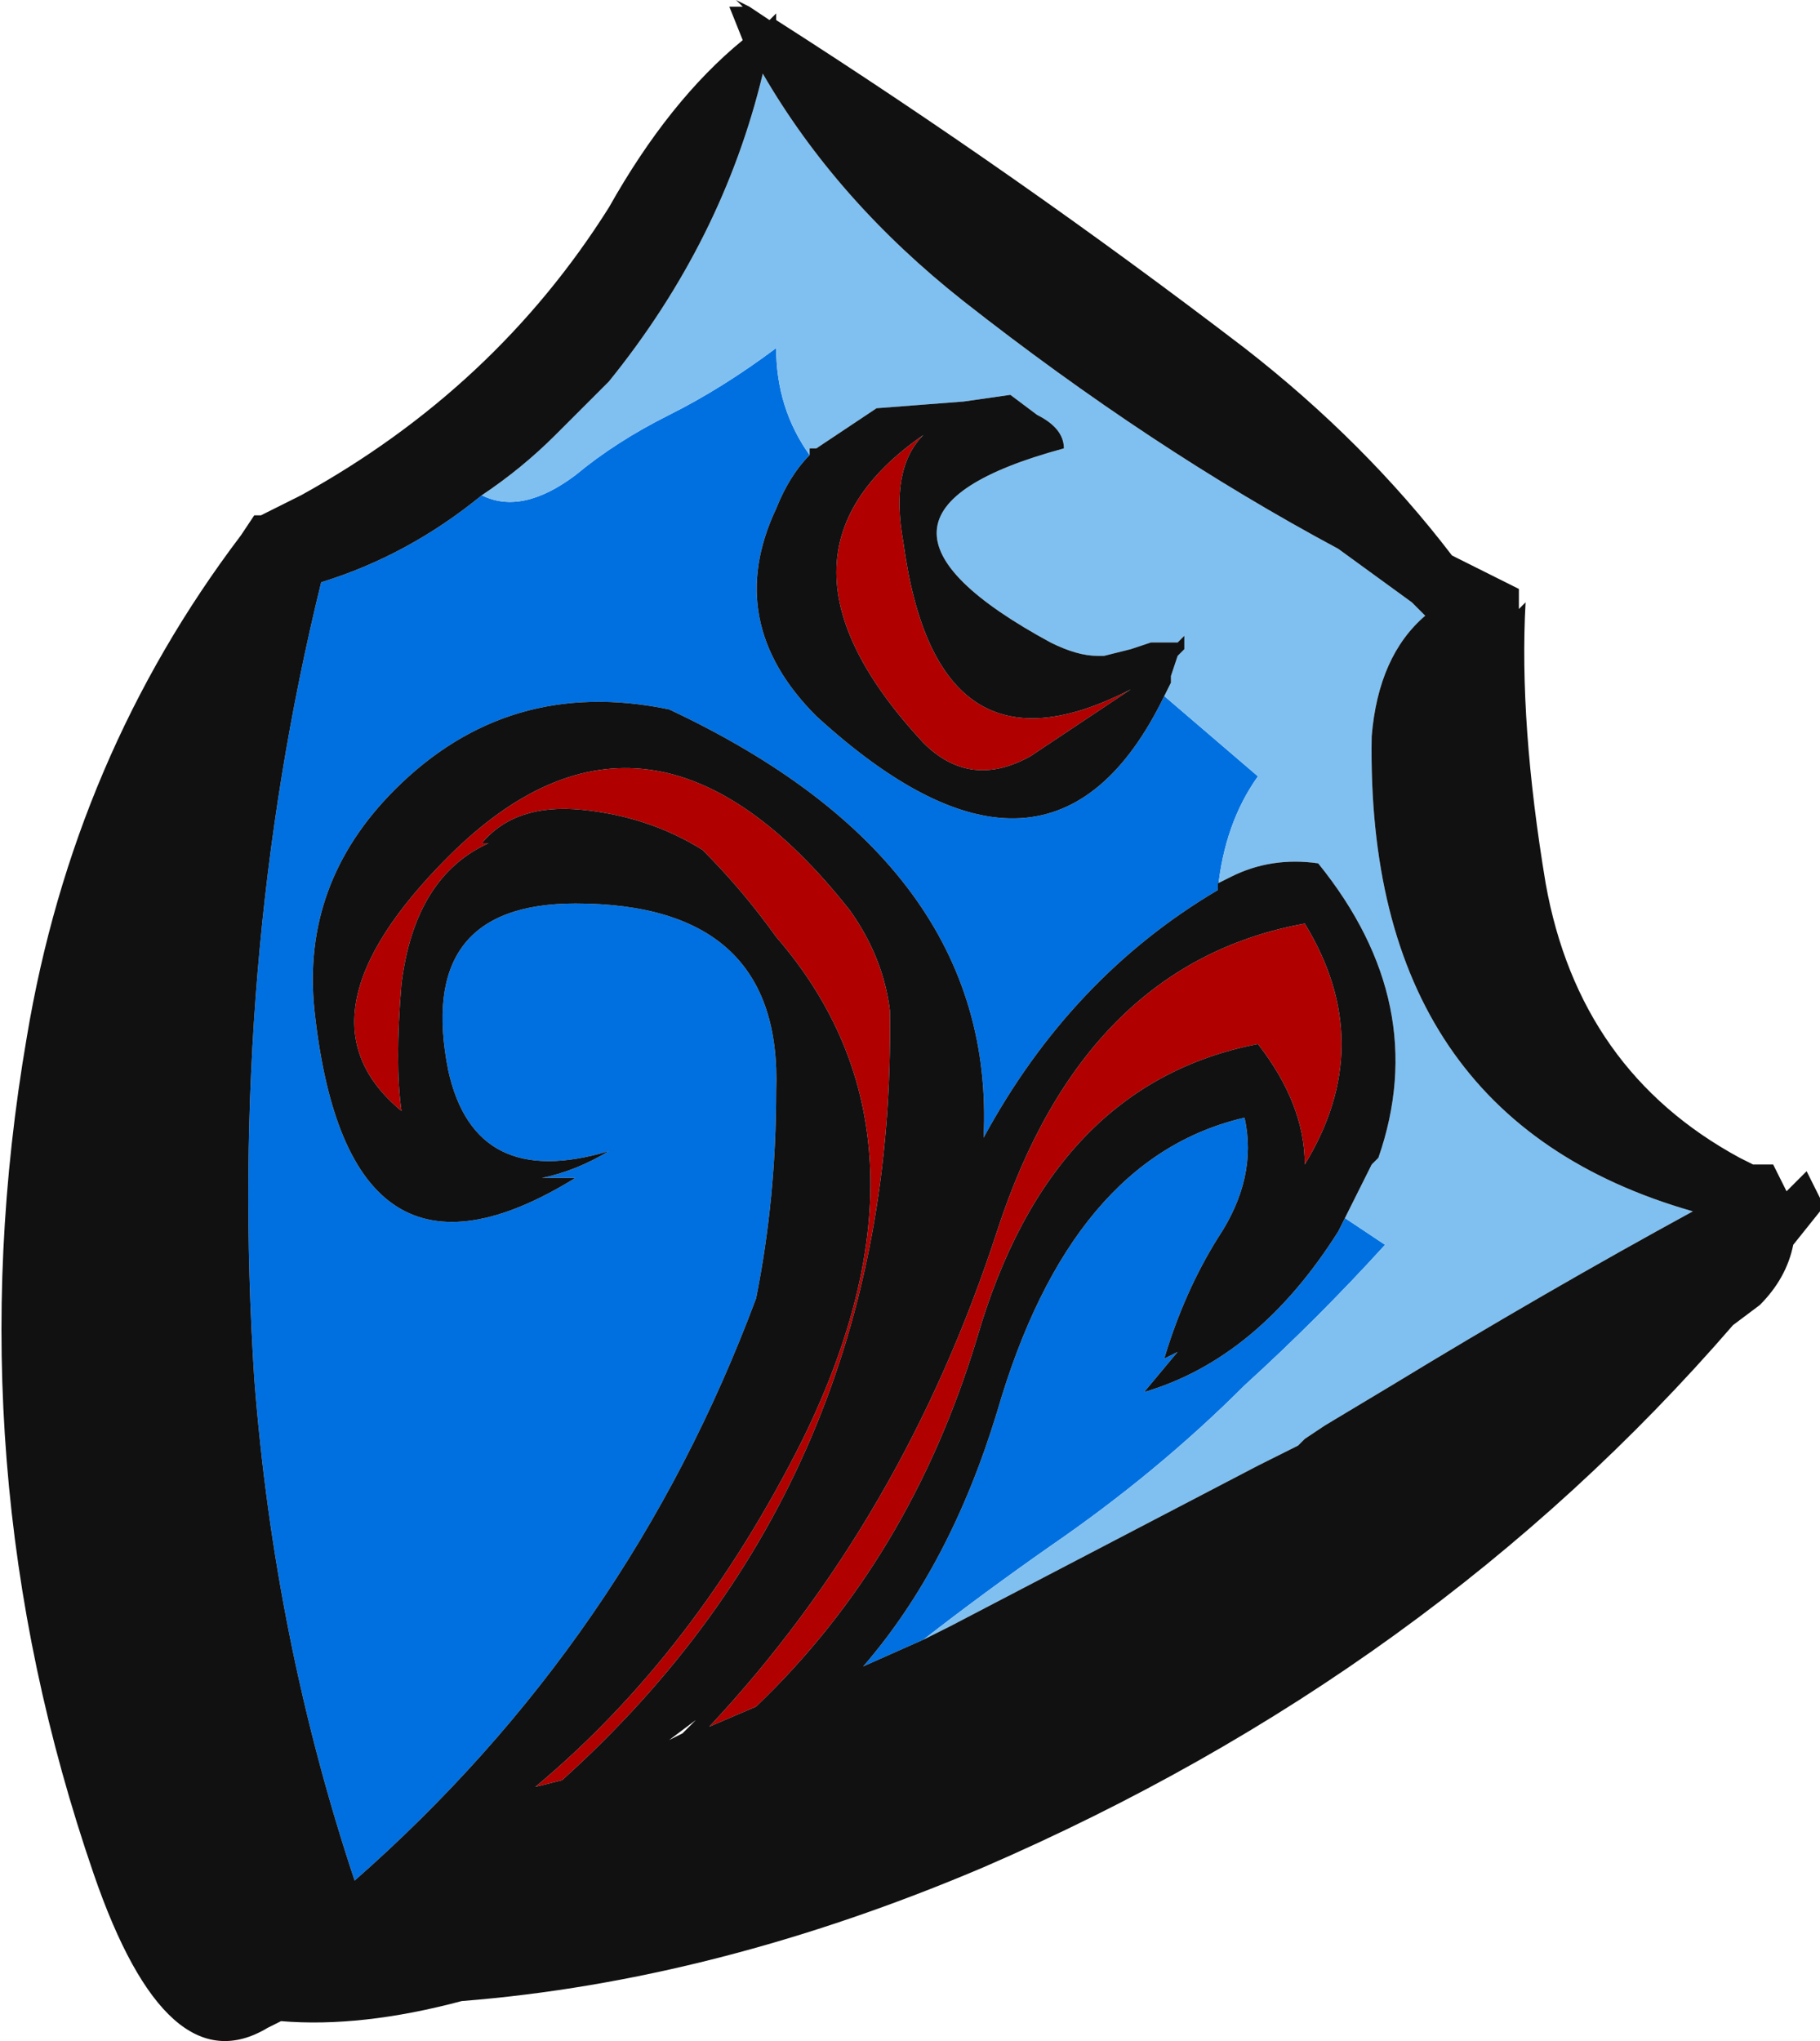 <?xml version="1.0" encoding="UTF-8" standalone="no"?>
<svg xmlns:ffdec="https://www.free-decompiler.com/flash" xmlns:xlink="http://www.w3.org/1999/xlink" ffdec:objectType="frame" height="106.75px" width="95.2px" xmlns="http://www.w3.org/2000/svg">
  <g transform="matrix(1.0, 0.0, 0.0, 1.0, 46.55, 54.95)">
    <use ffdec:characterId="692" height="15.25" transform="matrix(7.0, 0.0, 0.0, 7.0, -46.55, -54.95)" width="13.6" xlink:href="#shape0"/>
  </g>
  <defs>
    <g id="shape0" transform="matrix(1.0, 0.0, 0.0, 1.0, 6.65, 7.85)">
      <path d="M2.05 -2.65 L2.75 -2.05 Q2.5 -1.7 2.45 -1.2 1.35 -0.55 0.7 0.65 0.8 -1.4 -1.65 -2.55 -2.85 -2.8 -3.7 -1.95 -4.4 -1.25 -4.3 -0.3 -4.05 2.0 -2.35 0.95 L-2.6 0.95 Q-2.35 0.9 -2.1 0.75 -3.1 1.05 -3.3 0.15 -3.55 -1.1 -2.35 -1.1 -0.8 -1.1 -0.85 0.3 -0.85 1.1 -1.0 1.85 -1.95 4.4 -4.0 6.2 -4.6 4.4 -4.75 2.45 -4.95 -0.65 -4.25 -3.5 -3.6 -3.7 -3.05 -4.15 -2.75 -4.0 -2.35 -4.3 -2.05 -4.55 -1.65 -4.75 -1.25 -4.95 -0.85 -5.25 -0.85 -4.8 -0.6 -4.45 -0.75 -4.3 -0.85 -4.05 -1.25 -3.2 -0.55 -2.5 1.2 -0.9 2.05 -2.65 M3.4 1.25 L3.7 1.45 Q3.2 2.0 2.65 2.5 2.0 3.15 1.2 3.7 0.7 4.05 0.25 4.4 L-0.2 4.6 Q0.45 3.85 0.8 2.7 1.35 0.8 2.65 0.5 2.75 0.95 2.45 1.4 2.2 1.8 2.05 2.3 L2.15 2.25 1.9 2.55 Q2.75 2.3 3.35 1.35 L3.4 1.25" fill="#0070e0" fill-rule="evenodd" stroke="none"/>
      <path d="M2.05 -2.65 L2.1 -2.75 2.1 -2.8 2.15 -2.95 2.2 -3.0 2.2 -3.1 2.15 -3.05 1.95 -3.05 1.8 -3.0 1.6 -2.95 1.55 -2.95 Q1.4 -2.95 1.2 -3.05 -0.55 -4.0 1.3 -4.5 1.3 -4.65 1.1 -4.75 L0.9 -4.9 0.55 -4.85 -0.1 -4.8 -0.55 -4.5 -0.6 -4.5 -0.6 -4.45 Q-0.85 -4.8 -0.85 -5.25 -1.25 -4.95 -1.65 -4.75 -2.05 -4.55 -2.35 -4.3 -2.75 -4.0 -3.05 -4.15 -2.75 -4.35 -2.5 -4.6 L-2.1 -5.0 Q-1.25 -6.05 -0.95 -7.3 -0.4 -6.35 0.55 -5.6 1.95 -4.5 3.35 -3.75 L3.9 -3.35 4.0 -3.25 Q3.65 -2.95 3.6 -2.35 3.55 0.5 6.0 1.2 4.9 1.8 3.75 2.5 L3.25 2.8 3.1 2.9 3.05 2.95 2.75 3.1 0.45 4.3 0.25 4.4 Q0.7 4.05 1.2 3.7 2.0 3.15 2.65 2.5 3.2 2.0 3.7 1.45 L3.4 1.25 3.6 0.85 3.65 0.8 Q4.05 -0.35 3.2 -1.4 2.85 -1.45 2.55 -1.3 L2.45 -1.25 2.45 -1.2 Q2.5 -1.7 2.75 -2.05 L2.05 -2.65" fill="#80c0f0" fill-rule="evenodd" stroke="none"/>
      <path d="M0.25 -4.6 Q0.0 -4.35 0.1 -3.8 0.35 -1.95 1.8 -2.7 L1.05 -2.2 Q0.6 -1.95 0.25 -2.3 -1.05 -3.7 0.25 -4.6 M-3.0 -1.55 Q-3.55 -1.3 -3.65 -0.5 -3.7 0.1 -3.65 0.45 -4.5 -0.25 -3.3 -1.45 -1.8 -2.95 -0.3 -1.05 -0.05 -0.7 0.0 -0.3 0.05 3.2 -2.45 5.45 L-2.65 5.5 Q-1.45 4.5 -0.65 2.9 0.45 0.65 -0.85 -0.85 -1.1 -1.2 -1.4 -1.5 -1.8 -1.75 -2.3 -1.8 -2.8 -1.85 -3.05 -1.55 L-3.0 -1.55 M-1.0 4.9 L-1.35 5.05 Q0.1 3.5 0.8 1.35 1.45 -0.65 3.1 -0.95 3.65 -0.05 3.1 0.85 3.1 0.4 2.75 -0.05 1.2 0.25 0.65 2.15 0.15 3.8 -1.0 4.9" fill="#b00000" fill-rule="evenodd" stroke="none"/>
      <path d="M0.25 -4.6 Q-1.05 -3.7 0.25 -2.3 0.6 -1.95 1.05 -2.2 L1.8 -2.7 Q0.35 -1.95 0.1 -3.8 0.0 -4.35 0.25 -4.6 M-0.6 -4.45 L-0.6 -4.5 -0.55 -4.5 -0.1 -4.8 0.55 -4.85 0.9 -4.9 1.1 -4.75 Q1.3 -4.65 1.3 -4.5 -0.55 -4.0 1.2 -3.05 1.4 -2.95 1.55 -2.95 L1.6 -2.95 1.8 -3.0 1.95 -3.05 2.15 -3.05 2.2 -3.1 2.2 -3.0 2.15 -2.95 2.1 -2.8 2.1 -2.75 2.05 -2.65 Q1.2 -0.9 -0.55 -2.5 -1.25 -3.2 -0.85 -4.05 -0.75 -4.3 -0.6 -4.45 M2.45 -1.2 L2.45 -1.25 2.55 -1.3 Q2.85 -1.45 3.2 -1.4 4.05 -0.35 3.65 0.8 L3.6 0.85 3.4 1.25 3.35 1.35 Q2.75 2.3 1.9 2.55 L2.15 2.25 2.05 2.3 Q2.2 1.8 2.45 1.4 2.75 0.95 2.65 0.5 1.35 0.8 0.8 2.7 0.45 3.85 -0.2 4.6 L0.25 4.4 0.45 4.3 2.75 3.1 3.05 2.95 3.1 2.9 3.25 2.8 3.75 2.5 Q4.9 1.8 6.0 1.2 3.55 0.5 3.6 -2.35 3.65 -2.95 4.0 -3.25 L3.9 -3.35 3.35 -3.75 Q1.95 -4.5 0.55 -5.6 -0.4 -6.35 -0.95 -7.3 -1.25 -6.05 -2.1 -5.0 L-2.5 -4.6 Q-2.75 -4.35 -3.05 -4.15 -3.6 -3.7 -4.25 -3.5 -4.95 -0.65 -4.75 2.45 -4.6 4.4 -4.0 6.2 -1.95 4.4 -1.0 1.85 -0.85 1.1 -0.85 0.3 -0.8 -1.1 -2.35 -1.1 -3.55 -1.1 -3.3 0.15 -3.1 1.05 -2.1 0.75 -2.35 0.9 -2.6 0.95 L-2.35 0.95 Q-4.05 2.0 -4.3 -0.3 -4.4 -1.25 -3.7 -1.95 -2.85 -2.8 -1.65 -2.55 0.8 -1.4 0.7 0.65 1.35 -0.55 2.45 -1.2 M4.7 -3.3 L4.75 -3.35 Q4.7 -2.45 4.9 -1.25 5.15 0.15 6.35 0.8 L6.45 0.85 6.6 0.85 6.7 1.05 6.85 0.9 6.95 1.1 6.95 1.2 6.75 1.45 Q6.7 1.7 6.5 1.9 L6.3 2.05 Q4.05 4.65 0.7 6.1 -1.3 6.95 -3.2 7.1 -3.95 7.3 -4.55 7.25 L-4.65 7.3 Q-5.4 7.75 -5.95 6.15 -7.0 3.1 -6.45 -0.1 -6.1 -2.2 -4.85 -3.85 L-4.75 -4.0 -4.7 -4.0 -4.4 -4.15 Q-2.95 -4.95 -2.1 -6.3 -1.65 -7.1 -1.1 -7.55 L-1.2 -7.8 -1.1 -7.8 -1.15 -7.85 -1.05 -7.8 -0.9 -7.7 -0.85 -7.75 -0.85 -7.7 Q0.95 -6.55 2.65 -5.25 3.55 -4.55 4.2 -3.7 L4.7 -3.45 4.7 -3.3 M-3.0 -1.55 L-3.05 -1.55 Q-2.8 -1.85 -2.3 -1.8 -1.8 -1.75 -1.4 -1.5 -1.1 -1.2 -0.85 -0.85 0.45 0.65 -0.65 2.9 -1.45 4.5 -2.65 5.5 L-2.45 5.45 Q0.05 3.2 0.0 -0.3 -0.05 -0.7 -0.3 -1.05 -1.8 -2.95 -3.3 -1.45 -4.5 -0.25 -3.65 0.45 -3.7 0.1 -3.65 -0.5 -3.55 -1.3 -3.0 -1.55 M-1.45 5.0 L-1.65 5.15 -1.55 5.1 -1.45 5.0 M-1.0 4.9 Q0.15 3.8 0.65 2.15 1.2 0.25 2.75 -0.05 3.1 0.4 3.1 0.85 3.65 -0.05 3.1 -0.95 1.45 -0.65 0.8 1.35 0.1 3.5 -1.35 5.05 L-1.0 4.9" fill="#111111" fill-rule="evenodd" stroke="none"/>
    </g>
  </defs>
</svg>
